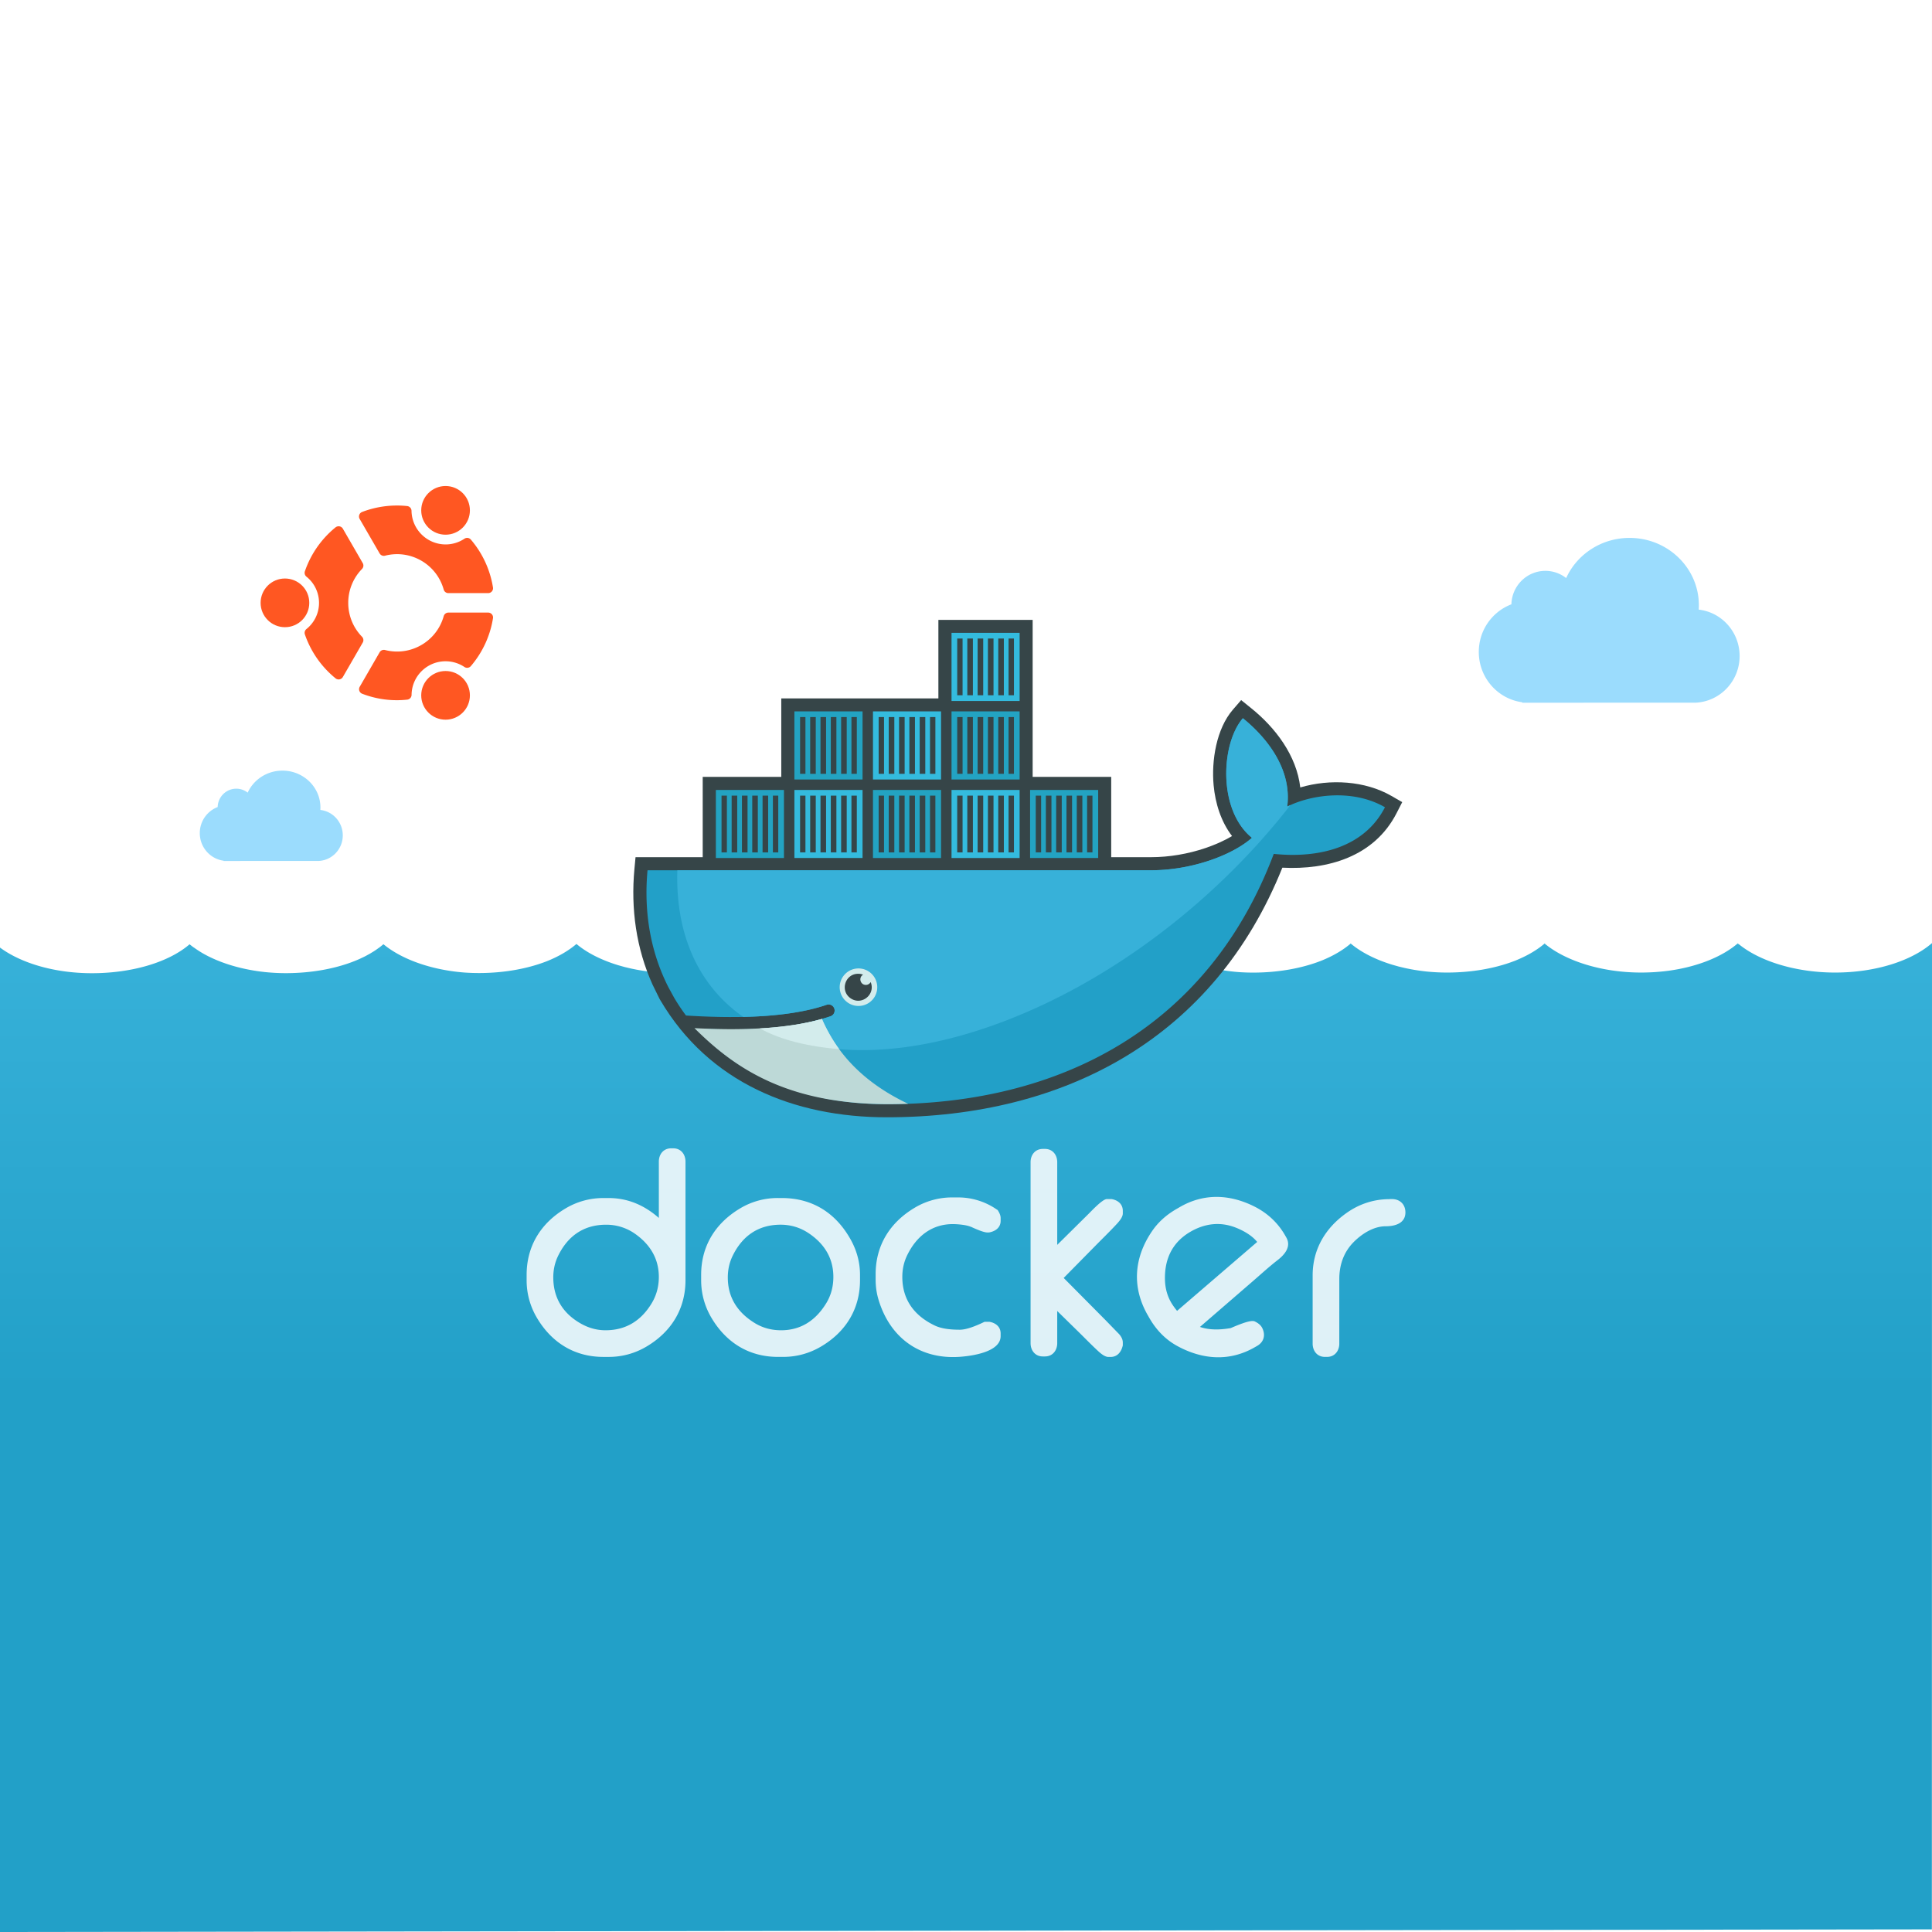 <svg xmlns="http://www.w3.org/2000/svg" width="1200" height="1200" viewBox="0 0 317.5 317.5"><rect x="0" y="0" width="317.5" height="317.5" fill="#333333" stroke="none"/><defs><linearGradient id="A" x1="158.399" y1="155.114" x2="158.399" y2="228.544" gradientUnits="userSpaceOnUse"><stop offset="0" stop-color="#37b1d9"/><stop offset="1" stop-color="#22a0c8"/></linearGradient></defs><path d="M-.001 0h317.5v317.5H0z" fill="#fff"/><path d="M317.5 154.985c-3.36 2.914-9.255 4.842-15.923 4.842-6.535 0-12.483-1.898-15.897-4.723l-.1.075.048-.186c-2.6 2.247-6.7 3.903-11.488 4.546a34.63 34.63 0 0 1-4.446.287c-6.52 0-12.402-1.92-15.82-4.734l.022-.083c-1.208 1.048-2.75 1.966-4.53 2.715l-.3.126c-.117.047-.24.1-.358.137-3.104 1.17-6.876 1.84-10.913 1.84a33.56 33.56 0 0 1-3.137-.149l-.315-.03-.394-.047a31.83 31.83 0 0 1-1.228-.172l-.3-.047-.534-.095-.785-.158-.316-.07-.9-.214-.985-.278-.102-.03c-2.032-.62-3.848-1.434-5.345-2.395a13.94 13.94 0 0 1-1.395-1.014.1.1 0 0 1-.064-.028l.022-.083c-1.294 1.122-2.965 2.097-4.9 2.872-3.16 1.237-7.036 1.946-11.2 1.946a33.73 33.73 0 0 1-2.443-.09c-5.47-.435-10.28-2.204-13.23-4.647l.008-.044c-1.12.97-2.524 1.828-4.14 2.545l-.67.283c-3.166 1.25-7.07 1.968-11.253 1.968a33.55 33.55 0 0 1-3.137-.149l-.315-.03-.394-.047c-3.752-.448-7.135-1.523-9.736-3.002-.024-.014-.05-.027-.074-.04-.104-.06-.2-.123-.302-.184a15.64 15.64 0 0 1-1.166-.778l.004.017c-.24-.173-.468-.35-.687-.53l.008-.044c-1.1.962-2.497 1.815-4.097 2.528-3.284 1.434-7.46 2.27-11.967 2.27a32.5 32.5 0 0 1-6.187-.586l-.643-.132c-.007-.001-.014-.003-.02-.004-3.6-.8-6.704-2.218-8.838-3.975l.022-.083c-1.208 1.048-2.75 1.966-4.53 2.715l-.3.126c-.117.047-.24.1-.358.137-3.104 1.17-6.876 1.84-10.913 1.84a33.53 33.53 0 0 1-3.137-.149l-.315-.03-.394-.047a31.83 31.83 0 0 1-1.228-.172l-.3-.047-.534-.095-.785-.158-.316-.07-.9-.214-.987-.278-.102-.03c-2.032-.62-3.848-1.434-5.345-2.395a13.94 13.94 0 0 1-1.395-1.014c-.03-.002-.048-.015-.064-.028l.02-.083c-1.294 1.122-2.965 2.097-4.9 2.872-3.16 1.237-7.037 1.946-11.192 1.946a33.73 33.73 0 0 1-2.443-.09c-5.47-.435-10.28-2.204-13.23-4.647a12.71 12.71 0 0 1-.665.534c-.2.143-.393.28-.596.42-.046.03-.1.064-.135.094-.176.115-.36.226-.546.337l-.24.147c-.165.095-.338.185-.5.276l-.323.174a19.81 19.81 0 0 1-.663.318l-.208.1a21.69 21.69 0 0 1-.919.387c-3.166 1.25-7.07 1.968-11.253 1.968-1.07 0-2.115-.053-3.137-.15l-.315-.03-.394-.047c-3.752-.448-7.135-1.523-9.736-3.002-.024-.014-.05-.026-.074-.04-.104-.06-.2-.123-.302-.184a15.75 15.75 0 0 1-1.166-.778l.004.017c-.24-.173-.468-.35-.687-.53-3.387 2.914-9.362 4.753-16.056 4.753-6.16 0-11.656-1.66-15.124-4.23v161.798l317.5-.434z" fill="url(#A)"/><g transform="matrix(.075 0 0 .075 42.727 79.871)" fill="#ff5722"><circle cx="54.674" cy="256" r="53.333"/><circle cx="406.61" cy="458.667" r="53.333"/><circle cx="406.61" cy="53.333" r="53.333"/><path d="M262.098 147.67c2.383 4.13 7.216 6.176 11.84 5.013 55.924-14.4 113.1 18.592 128.597 74.22 1.298 4.593 5.5 7.764 10.26 7.765h87.168a10.67 10.67 0 0 0 10.673-10.661 10.76 10.76 0 0 0-.134-1.691 212.78 212.78 0 0 0-48.512-104.98 10.67 10.67 0 0 0-13.995-1.877A74.27 74.27 0 0 1 406.673 128c-40.78-.145-73.96-32.87-74.667-73.643a10.67 10.67 0 0 0-9.536-10.453c-33.448-3.504-67.25.925-98.667 12.928a10.67 10.67 0 0 0-6.143 13.778 10.66 10.66 0 0 0 .724 1.518zm237.888 129.663h-87.168c-4.772.001-8.963 3.173-10.26 7.765-15.5 55.642-72.67 88.643-128.597 74.22-4.624-1.163-9.457.884-11.84 5.013l-43.605 75.54a10.67 10.67 0 0 0 3.9 14.572 10.66 10.66 0 0 0 1.518.724c31.384 12.127 65.217 16.56 98.667 12.928a10.67 10.67 0 0 0 9.536-10.453c.472-41.14 34.205-74.1 75.345-73.637a74.49 74.49 0 0 1 40.516 12.538 10.67 10.67 0 0 0 14.016-1.941 212.78 212.78 0 0 0 48.512-104.917 10.67 10.67 0 0 0-8.847-12.218c-.56-.1-1.126-.134-1.692-.134zM223.548 330.26c-40.254-41.333-40.254-107.2 0-148.544a10.67 10.67 0 0 0 1.579-12.8l-43.54-75.37a10.67 10.67 0 0 0-7.317-5.163 11.13 11.13 0 0 0-8.66 2.133 213.5 213.5 0 0 0-67.243 96.32 10.67 10.67 0 0 0 3.307 11.712c31.735 25.306 36.947 71.546 11.64 103.28a73.49 73.49 0 0 1-11.641 11.641 10.67 10.67 0 0 0-3.307 11.712 213.51 213.51 0 0 0 67.221 96.235 10.73 10.73 0 0 0 6.74 2.4 11.65 11.65 0 0 0 1.92-.17c3.078-.564 5.754-2.452 7.317-5.163l43.54-75.413a10.68 10.68 0 0 0-1.557-12.798z"/></g><path d="M40.704 130.26a3.02 3.02 0 0 0-1.874-.648c-1.663 0-3.016 1.34-3.058 3.013a4.58 4.58 0 0 0-2.939 4.288c0 2.32 1.704 4.235 3.916 4.537v.042l15.666-.007c2.184-.13 3.916-1.96 3.916-4.2 0-2.16-1.6-3.942-3.684-4.18l.012-.398c0-3.35-2.795-6.064-6.242-6.064-2.55 0-4.745 1.487-5.714 3.62" fill="#9bdcfd"/><g fill-rule="evenodd"><path d="M169.713 127.67h12.9v13.197h6.527c3.015 0 6.115-.537 8.97-1.504 1.403-.476 2.977-1.138 4.36-1.97-1.822-2.38-2.753-5.383-3.026-8.345-.373-4.028.44-9.27 3.166-12.424l1.357-1.57 1.617 1.3c4.07 3.27 7.496 7.842 8.1 13.052 4.903-1.442 10.658-1.1 14.98 1.393l1.773 1.023-.933 1.82c-3.655 7.132-11.295 9.342-18.765 8.95-11.177 27.84-35.512 41.02-65.017 41.02-15.244 0-29.228-5.698-37.193-19.223l-.13-.22-1.16-2.36c-2.692-5.953-3.586-12.475-2.98-18.99l.183-1.952h11.04V127.67h12.91v-12.9h25.82v-12.9h15.492v25.82" fill="#364548"/><path d="M211.54 132.552c.865-6.728-4.17-12.012-7.29-14.52-3.598 4.16-4.157 15.062 1.488 19.652-3.15 2.798-9.788 5.334-16.585 5.334h-82.738c-.66 7.095.585 13.63 3.43 19.22l.94 1.722a31.92 31.92 0 0 0 1.951 2.927c3.402.22 6.535.29 9.407.23h.001c5.638-.124 10.24-.8 13.727-2 .512-.16 1.06.117 1.235.624s-.083 1.062-.584 1.254c-.464.16-.947.312-1.446.455h-.002c-2.746.784-5.7 1.312-9.488 1.546.226.004-.235.034-.236.034-.13.008-.292.027-.422.034-1.495.084-3.11.102-4.758.102a106.4 106.4 0 0 1-5.568-.135l-.05.034c6.894 7.748 17.673 12.396 31.185 12.396 28.595 0 52.85-12.674 63.59-41.135 7.62.782 14.943-1.162 18.274-7.664-5.306-3.062-12.13-2.086-16.06-.11" fill="#22a0c8"/><path d="M211.54 132.552c.865-6.728-4.17-12.012-7.29-14.52-3.598 4.16-4.157 15.062 1.488 19.652-3.15 2.798-9.788 5.334-16.585 5.334h-77.84c-.338 10.866 3.695 19.114 10.83 24.1h.002c5.638-.124 10.24-.8 13.727-2 .512-.16 1.06.117 1.235.624s-.083 1.062-.584 1.254c-.464.16-.947.312-1.446.455h-.002c-2.746.784-5.943 1.38-9.74 1.614-.001 0-.092-.087-.093-.087 9.732 4.992 23.843 4.974 40.02-1.24 18.14-6.97 35.02-20.246 46.8-35.432a14.17 14.17 0 0 0-.518.246" fill="#37b1d9"/><path d="M117.642 129.82h11.19V141h-11.19zm.932.933h.883v9.324h-.883zm1.66 0h.92v9.324h-.918v-9.324zm1.695 0h.92v9.324h-.92zm1.693 0h.918v9.324h-.918zm1.695 0h.918v9.324h-.918zm1.695 0h.884v9.324h-.884zm3.537-13.843h11.2V128.1h-11.2V116.9zm.933.933h.882v9.324h-.882zm1.66 0h.918v9.324h-.918v-9.324zm1.695 0h.918v9.324h-.918zm1.695 0h.918v9.324h-.918zm1.695 0h.92v9.324h-.92zm1.695 0h.884v9.324h-.884z" fill="#23a3c2"/><path d="M130.55 129.82h11.2V141h-11.2v-11.19zm.933.933h.882v9.324h-.882zm1.66 0h.918v9.324h-.918v-9.324zm1.695 0h.918v9.324h-.918zm1.695 0h.918v9.324h-.918zm1.695 0h.92v9.324h-.92zm1.695 0h.884v9.324h-.884z" fill="#34bbde"/><path d="M143.462 129.82h11.19V141h-11.19zm.932.933h.885v9.324h-.882zm1.66 0h.918v9.324h-.918zm1.695 0h.918v9.324h-.918zm1.695 0h.918v9.324h-.918zm1.695 0h.92v9.324h-.92zm1.695 0h.883v9.324h-.883z" fill="#23a3c2"/><path d="M143.462 116.91h11.19V128.1h-11.19zm.932.933h.885v9.324h-.882zm1.66 0h.918v9.324h-.918zm1.695 0h.918v9.324h-.918zm1.695 0h.918v9.324h-.918zm1.695 0h.92v9.324h-.92zm1.695 0h.883v9.324h-.883zm3.537 11.977h11.19V141h-11.19zm.933.933h.882v9.324h-.882zm1.66 0h.918v9.324h-.918zm1.695 0h.918v9.324h-.918zm1.695 0h.916v9.324h-.92zm1.695 0h.92v9.324h-.92zm1.695 0h.883v9.324h-.883z" fill="#34bbde"/><path d="M156.372 116.91h11.19V128.1h-11.19zm.933.933h.882v9.324h-.882zm1.66 0h.918v9.324h-.918zm1.695 0h.918v9.324h-.918zm1.695 0h.916v9.324h-.92zm1.695 0h.92v9.324h-.92zm1.695 0h.883v9.324h-.883z" fill="#23a3c2"/><path d="M156.372 104h11.19v11.2h-11.19zm.933.932h.882v9.325h-.882v-9.325zm1.66 0h.918v9.325h-.918v-9.325zm1.695 0h.918v9.325h-.918v-9.325zm1.695 0h.916v9.325h-.92v-9.325zm1.695 0h.92v9.325h-.92v-9.325zm1.695 0h.883v9.325h-.883v-9.325z" fill="#34bbde"/><path d="M169.282 129.82h11.19V141h-11.19zm.93.933h.884v9.324h-.883v-9.324zm1.66 0h.92v9.324h-.918v-9.324zm1.693 0h.92v9.324h-.92zm1.695 0h.92v9.324h-.92zm1.693 0h.918v9.324h-.918zm1.695 0h.883v9.324h-.883z" fill="#23a3c2"/><path d="M141.04 159.15a3.09 3.09 0 0 1 2.707 4.643 3.09 3.09 0 0 1-5.754-1.557 3.09 3.09 0 0 1 3.046-3.086" fill="#d3ecec"/><path d="M141.04 160.026a2.2 2.2 0 0 1 .8.149c-.796.462-.47 1.68.45 1.683a.9.9 0 0 0 .792-.469c.838 2.02-1.45 3.9-3.268 2.686s-.96-4.048 1.226-4.05" fill="#364548"/><path d="M149.245 181.395c-7.645-3.625-11.84-8.56-14.175-13.942-2.84.8-6.253 1.328-10.22 1.55-1.494.084-3.066.126-4.714.126-1.902 0-3.905-.056-6.01-.168 7.01 7.007 15.635 12.4 31.604 12.5a92.99 92.99 0 0 0 3.513-.067" fill="#bdd9d7"/><path d="M137.91 172.42c-1.058-1.436-2.083-3.24-2.838-4.968-2.84.81-6.254 1.33-10.22 1.553 2.725 1.48 6.62 2.85 13.06 3.413" fill="#d3ecec"/><path d="M108.273 200.15v-9.247c0-1.215.76-2.19 2.018-2.19h.348c1.258 0 2.013.977 2.013 2.19v19.47c0 4.747-2.346 8.525-6.433 10.932-1.872 1.11-4.01 1.692-6.186 1.687h-.87c-4.748 0-8.52-2.347-10.932-6.432-1.11-1.872-1.694-4-1.686-6.187v-.868c0-4.75 2.347-8.525 6.43-10.935a12.04 12.04 0 0 1 6.188-1.687h.87c3.214 0 5.94 1.246 8.24 3.27zm-17.347 9.787c0 3.43 1.662 6.008 4.667 7.653 1.215.665 2.534 1.022 3.92 1.022 3.366 0 5.863-1.588 7.585-4.44.8-1.327 1.174-2.78 1.174-4.322 0-2.973-1.408-5.293-3.803-7.016a8.18 8.18 0 0 0-4.871-1.568c-3.67 0-6.3 1.854-7.894 5.146-.534 1.113-.78 2.295-.78 3.527zm36.92-13.056h.607c5.074 0 8.933 2.46 11.38 6.89.978 1.772 1.5 3.706 1.5 5.732v.868c0 4.747-2.34 8.53-6.435 10.932-1.895 1.112-3.988 1.686-6.185 1.686h-.868c-4.748 0-8.52-2.347-10.932-6.432a12.05 12.05 0 0 1-1.688-6.187v-.868c0-4.75 2.356-8.513 6.43-10.934a11.98 11.98 0 0 1 6.19-1.688zm-8.24 13.056c0 3.33 1.633 5.778 4.445 7.5 1.323.808 2.774 1.175 4.317 1.175 3.29 0 5.72-1.668 7.413-4.444.807-1.324 1.172-2.778 1.172-4.32 0-3.096-1.49-5.46-4.04-7.174-1.396-.94-2.95-1.41-4.633-1.41-3.67 0-6.3 1.854-7.894 5.146-.536 1.113-.78 2.295-.78 3.527zm39.932-8.324c-.66-.3-1.9-.413-2.613-.44-3.66-.138-6.306 1.923-7.86 5.15-.536 1.113-.78 2.292-.78 3.524 0 3.75 1.97 6.378 5.318 7.98 1.223.585 2.802.695 4.14.695 1.176 0 2.837-.72 3.88-1.216l.18-.086h.8l.09.018c.996.207 1.748.84 1.748 1.9v.433c0 2.666-4.873 3.277-6.732 3.407-6.562.454-11.47-3.15-13.34-9.41-.325-1.087-.47-2.166-.47-3.3v-.867c0-4.75 2.357-8.51 6.43-10.93a11.99 11.99 0 0 1 6.191-1.69h.868a11.15 11.15 0 0 1 6.411 1.979l.158.1.1.165c.208.345.387.743.387 1.154v.433c0 1.118-.836 1.72-1.846 1.914l-.084.015h-.26c-.654 0-2.14-.677-2.725-.95zm14.205 2.965l5.134-5.08c.48-.468 2.302-2.446 3.02-2.446h.784l.09.02c1 .207 1.748.84 1.748 1.914v.433c0 .732-.858 1.584-1.33 2.085-1.006 1.066-2.065 2.098-3.095 3.142l-5.29 5.37 6.814 6.87 1.865 1.92c.217.23.54.514.72.83.196.297.316.635.316 1v.452l-.025.105c-.246 1-.88 1.805-1.984 1.805h-.35c-.724 0-1.543-.82-2.04-1.288-1.023-.964-2-1.978-3.013-2.963l-3.365-3.3v5.276c0 1.215-.76 2.192-2.017 2.192h-.345c-1.258 0-2.018-.976-2.018-2.192v-29.726c0-1.215.76-2.187 2.018-2.187h.345c1.257 0 2.017.972 2.017 2.187zm54.583-7.524h.435c1.313 0 2.2.885 2.2 2.19 0 1.813-1.733 2.277-3.233 2.277-1.967 0-3.845 1.19-5.2 2.526-1.69 1.667-2.43 3.8-2.43 6.148V220.8c0 1.215-.76 2.19-2.018 2.19h-.346c-1.26 0-2.017-.975-2.017-2.19v-11.2c0-4.305 2.095-7.82 5.6-10.284 2.086-1.472 4.476-2.25 7.03-2.25zm-31.126 21.01c1.594.557 3.4.477 5.046.192.836-.356 2.975-1.29 3.762-1.152l.123.02.113.056c.48.233.94.562 1.184 1.05.573 1.146.298 2.297-.828 2.948l-.375.216c-4.154 2.397-8.572 2.065-12.713-.174-1.98-1.07-3.494-2.66-4.612-4.596l-.26-.452c-2.667-4.62-2.307-9.477.7-13.87 1.038-1.518 2.395-2.69 3.982-3.608l.6-.347c3.912-2.258 8.105-2.103 12.123-.122 2.16 1.066 3.91 2.655 5.117 4.744l.217.377c.876 1.518-.26 2.84-1.43 3.745-1.36 1.05-2.733 2.312-4.036 3.436l-8.712 7.534zm-3.76-2.642L206.6 204.1c-.882-1.11-2.355-1.912-3.606-2.39-2.526-.963-5.017-.64-7.334.698-3.032 1.75-4.323 4.54-4.21 8.008.045 1.367.413 2.683 1.138 3.846.256.4.54.795.85 1.164z" opacity=".85" fill="#fff"/></g><path d="M257.38 94.998a5.51 5.51 0 0 0-3.419-1.183c-3.033 0-5.502 2.447-5.58 5.496-3.132 1.187-5.36 4.243-5.36 7.823 0 4.23 3.1 7.726 7.143 8.276v.076l28.578-.013c3.985-.235 7.143-3.575 7.143-7.662 0-3.943-2.94-7.2-6.72-7.626a15.88 15.88 0 0 0 .022-.727c0-6.1-5.098-11.06-11.386-11.06-4.654 0-8.656 2.713-10.423 6.602" fill="#9bdcfd"/></svg>